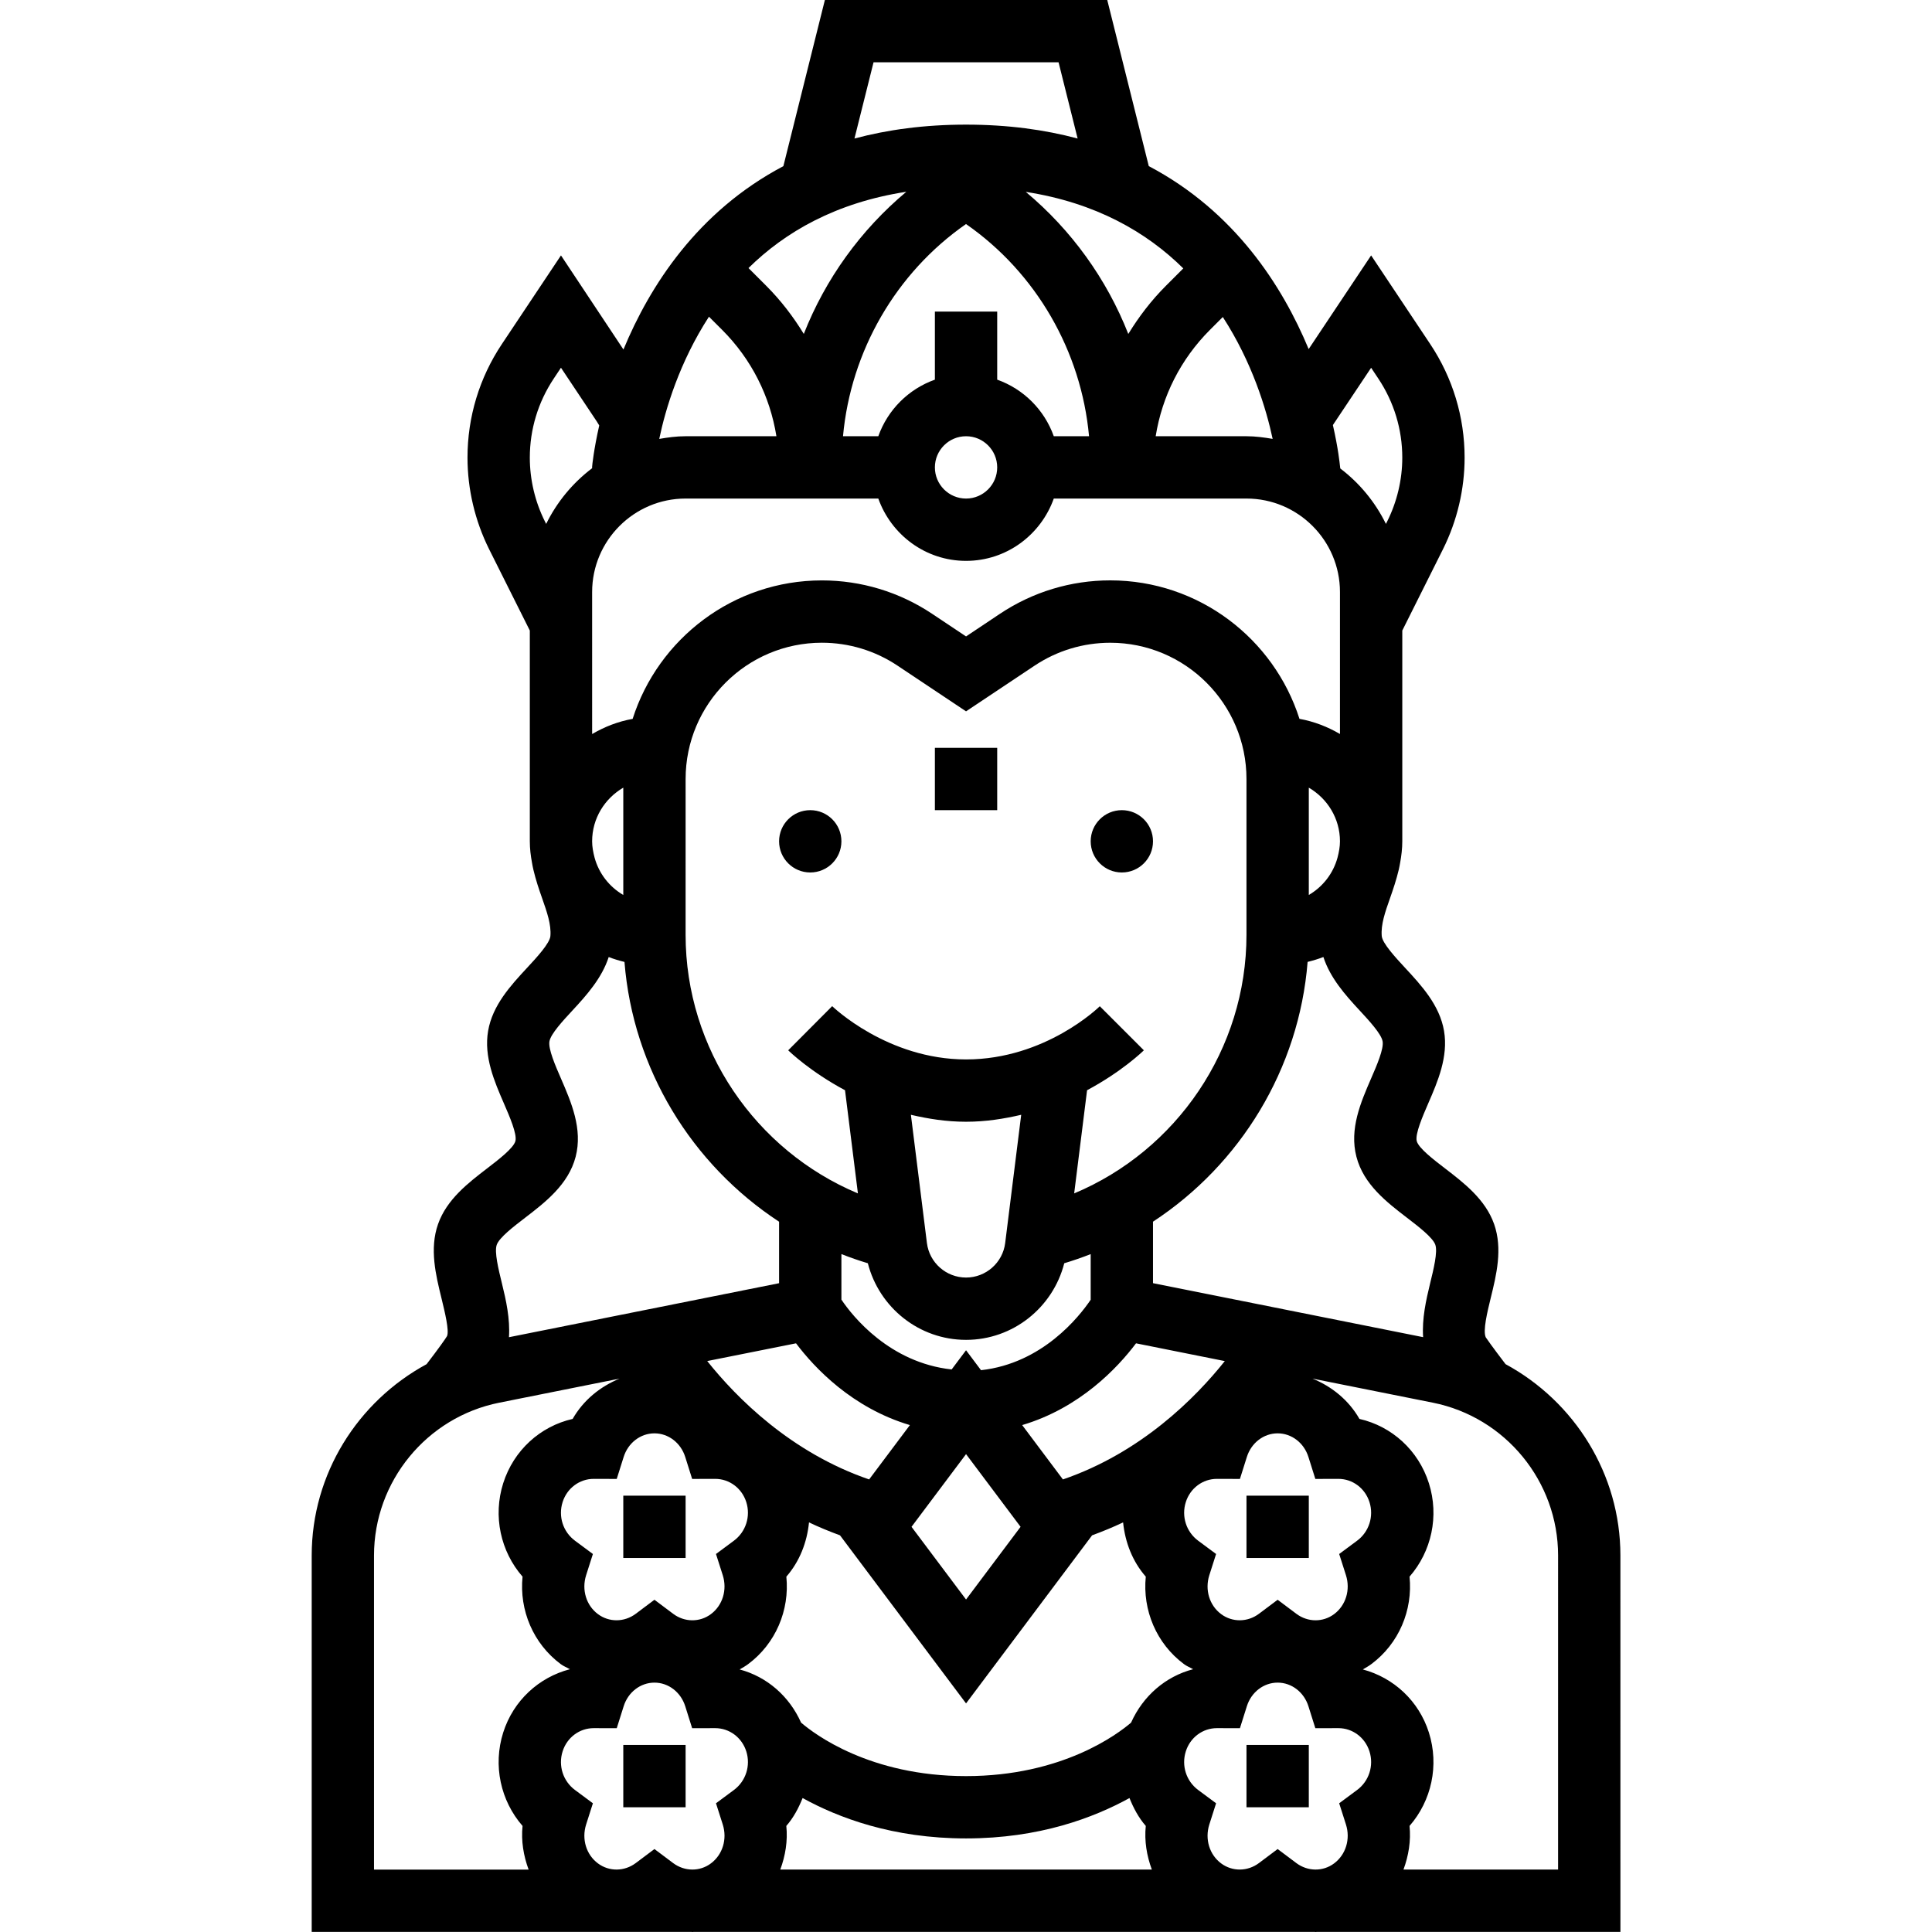 <svg height="496pt" viewBox="-80 0 496 496.024" width="496pt" xmlns="http://www.w3.org/2000/svg"><path d="m216.012 216c0 4.418-3.582 8-8 8s-8-3.582-8-8 3.582-8 8-8 8 3.582 8 8zm0 0"/><path d="m136.012 216c0 4.418-3.582 8-8 8s-8-3.582-8-8 3.582-8 8-8 8 3.582 8 8zm0 0"/><path d="m160.012 192h16v16h-16zm0 0"/><path d="m336.012 399.352c0-20.918-11.801-39.527-29.488-49.121-3.414-4.461-4.945-6.672-5.086-6.895-.77-1.703.414-6.527 1.27-10.047 1.465-5.938 3.113-12.664.883-19.008-2.234-6.344-7.746-10.57-12.594-14.297-2.871-2.199-6.809-5.215-7.273-7.023-.461-1.793 1.504-6.336 2.945-9.664 2.441-5.617 5.191-11.984 4.062-18.617-1.125-6.625-5.832-11.703-9.992-16.191-2.469-2.664-5.832-6.305-6-8.168-.246-2.977.859-6.129 2.145-9.777.785-2.238 1.609-4.664 2.227-7.27.145-.617.254-1.242.367-1.867.305-1.719.535-3.496.535-5.406v-54.113l10.457-20.902c3.625-7.258 5.543-15.383 5.543-23.496 0-10.398-3.047-20.48-8.824-29.145l-15.176-22.77-16.039 24.051c-6.754-16.242-18.992-35.352-41.047-46.977l-10.664-42.648h-72.496l-10.656 42.656c-22.066 11.633-34.305 30.77-41.059 47.078l-16.039-24.16-15.176 22.77c-5.777 8.656-8.824 18.734-8.824 29.145 0 8.113 1.922 16.238 5.543 23.504l10.457 20.895v54.113c0 1.91.23 3.688.543 5.406.113.633.219 1.258.371 1.875.613 2.605 1.43 5.031 2.223 7.27 1.281 3.656 2.391 6.809 2.145 9.785-.168 1.855-3.527 5.504-6 8.16-4.16 4.488-8.863 9.574-9.992 16.191-1.137 6.633 1.625 13 4.062 18.617 1.441 3.32 3.418 7.863 2.945 9.664s-4.402 4.816-7.273 7.016c-4.848 3.727-10.359 7.953-12.59 14.305-2.227 6.336-.578 13.062.879 19 .855 3.52 2.039 8.344 1.434 9.742-.336.594-2.098 3.098-5.25 7.207-17.695 9.586-29.496 28.195-29.496 49.113v96.648h97.512c.074 0 .152.023.223.023.098 0 .195-.023.297-.023h159.48c.074 0 .152.023.223.023.098 0 .195-.023.297-.023h77.969zm-61.047-131.977c.328 1.938-1.504 6.168-2.977 9.555-2.625 6.055-5.602 12.918-3.754 20.039 1.84 7.129 7.785 11.68 13.02 15.703 2.934 2.25 6.582 5.055 7.238 6.902.648 1.852-.449 6.312-1.328 9.898-1.062 4.367-2.121 9.121-1.801 13.832l-69.352-13.863v-15.785c22.398-14.672 37.496-39.152 39.695-66.695 1.387-.344 2.746-.746 4.051-1.258 1.742 5.375 5.629 9.762 9.254 13.664 2.504 2.703 5.625 6.082 5.953 8.008zm-194.953-37.598c-3.574-2.09-6.246-5.488-7.367-9.57-.375-1.438-.633-2.832-.633-4.207 0-5.895 3.242-11 8-13.777zm110.527-117.777c-2.414-6.777-7.75-12.113-14.527-14.527v-17.473h-16v17.473c-6.777 2.414-12.113 7.75-14.527 14.527h-9.062c1.988-21.816 13.559-41.945 31.582-54.48 18.031 12.535 29.594 32.664 31.586 54.48zm-14.527 8c0 4.406-3.582 8-8 8-4.414 0-8-3.594-8-8s3.586-8 8-8c4.418 0 8 3.594 8 8zm57.922-38.609c7.52 11.594 11.152 23.57 12.797 31.289-2.199-.375-4.422-.68-6.719-.68h-23.312c1.648-10.297 6.426-19.801 13.938-27.312zm-14.609-8.016c-3.762 3.762-6.945 7.938-9.656 12.367-5.543-14.094-14.582-26.672-26.32-36.477 17.992 2.789 31.039 10.352 40.441 19.645zm-92.969 12.359c-2.703-4.43-5.887-8.598-9.656-12.367l-4.543-4.543c9.406-9.273 22.473-16.809 40.527-19.586-11.734 9.809-20.785 22.402-26.328 36.496zm-20.969-1.047c7.512 7.512 12.289 17.016 13.938 27.312h-23.312c-2.32 0-4.559.305-6.77.688 1.602-7.68 5.211-19.727 12.762-31.375zm-33.375 67.312c0-13.23 10.77-24 24-24h49.473c3.312 9.289 12.113 16 22.527 16 10.418 0 19.215-6.711 22.527-16h49.473c13.23 0 24 10.77 24 24v36.449c-3.176-1.855-6.656-3.219-10.398-3.891-6.562-20.59-25.848-35.551-48.586-35.551-10.094 0-19.871 2.961-28.281 8.559l-8.734 5.832-8.734-5.824c-8.41-5.598-18.184-8.559-28.281-8.559-22.727 0-42.023 14.961-48.586 35.551-3.75.664-7.223 2.035-10.398 3.891zm191.367 68.207c-1.117 4.082-3.789 7.48-7.367 9.57v-27.547c4.762 2.777 8 7.883 8 13.777 0 1.367-.254 2.762-.633 4.199zm-167.367-20.207c0-19.289 15.695-34.984 34.984-34.984 6.93 0 13.641 2.031 19.406 5.871l17.609 11.746 17.609-11.738c5.766-3.84 12.48-5.871 19.406-5.871 19.289-.008 34.984 15.688 34.984 34.977v40c0 29.359-17.961 55.383-44.238 66.398l3.312-26.488c8.848-4.734 14.184-9.855 14.582-10.254l-11.312-11.312c-.145.137-13.887 13.656-34.344 13.656-20.207 0-34.223-13.543-34.367-13.68l-11.289 11.336c.402.398 5.738 5.52 14.586 10.254l3.312 26.488c-26.281-11.016-44.242-37.039-44.242-66.398zm118.145 204.793c-.863 8.621 2.742 17.199 9.801 22.453.742.555 1.574.859 2.359 1.312-7.082 1.84-12.871 6.867-15.938 13.715-3.406 2.918-17.648 13.727-42.367 13.727s-38.961-10.809-42.359-13.734c-3.039-6.801-8.762-11.777-15.77-13.648.738-.441 1.488-.848 2.184-1.371 7.066-5.254 10.672-13.832 9.809-22.453 3.418-3.922 5.305-8.816 5.816-13.93 2.535 1.207 5.207 2.305 7.961 3.32l32.359 43.152 32.359-43.152c2.754-1.016 5.426-2.113 7.961-3.32.52 5.105 2.398 10.008 5.824 13.93zm-46.145-31.457 14 18.664-14 18.664-14-18.664zm24.871 6.496-10.461-13.953c14.832-4.398 24.527-14.734 29.23-20.992l22.793 4.562c-7.512 9.43-21.465 23.504-41.562 30.383zm-10.711-93.617-4.113 32.922c-.629 5.047-4.949 8.863-10.047 8.863-5.098 0-9.414-3.816-10.047-8.863l-4.113-32.922c4.402 1.023 9.055 1.785 14.16 1.785s9.762-.762 14.16-1.785zm-39.375 38.113c2.918 11.398 13.184 19.672 25.215 19.672s22.297-8.273 25.215-19.672c2.305-.688 4.57-1.48 6.785-2.344v11.711c-2.926 4.336-12.391 16.352-28.16 18.09l-3.84-5.121-3.695 4.93c-15.906-1.73-25.41-13.602-28.305-17.93v-11.688c2.215.871 4.48 1.664 6.785 2.352zm-18.434 20.559c4.703 6.258 14.402 16.594 29.234 20.992l-10.465 13.953c-20.09-6.879-34.047-20.953-41.57-30.391zm-36.352 23.113c3.594 0 6.777 2.449 7.914 6.09l1.766 5.613 5.887-.016h.027c3.648 0 6.848 2.391 7.984 5.961 1.168 3.664-.121 7.656-3.18 9.918l-4.598 3.41 1.742 5.457c1.184 3.727-.031 7.734-3.039 9.973-2.855 2.145-6.777 2.121-9.703-.078l-4.801-3.602-4.801 3.602c-2.934 2.191-6.832 2.223-9.711.078-3-2.23-4.215-6.238-3.031-9.973l1.742-5.457-4.598-3.41c-3.066-2.27-4.344-6.254-3.176-9.918 1.133-3.57 4.336-5.961 7.984-5.961h.023l5.887.016 1.77-5.613c1.133-3.641 4.32-6.09 7.91-6.09zm-15.59 75.688h.023l5.887.016 1.77-5.613c1.133-3.641 4.32-6.09 7.91-6.09 3.594 0 6.777 2.449 7.914 6.09l1.766 5.613 5.887-.016h.027c3.648 0 6.848 2.391 7.984 5.961 1.168 3.664-.121 7.656-3.18 9.918l-4.598 3.41 1.742 5.457c1.184 3.727-.031 7.734-3.039 9.973-2.855 2.145-6.777 2.113-9.703-.078l-4.801-3.602-4.801 3.602c-2.934 2.191-6.832 2.223-9.711.078-3-2.23-4.215-6.238-3.031-9.973l1.742-5.457-4.598-3.41c-3.066-2.27-4.344-6.254-3.176-9.918 1.125-3.57 4.336-5.961 7.984-5.961zm49.445 25.105c1.855-2.121 3.152-4.586 4.184-7.16 9.145 5.039 23.113 10.367 41.961 10.367 18.848 0 32.816-5.328 41.961-10.367 1.031 2.566 2.328 5.031 4.184 7.16-.391 3.855.246 7.664 1.559 11.207h-95.398c1.312-3.543 1.945-7.352 1.551-11.207zm146.543-9.227-4.598 3.41 1.742 5.457c1.184 3.727-.031 7.734-3.039 9.973-2.855 2.145-6.77 2.113-9.703-.078l-4.801-3.602-4.801 3.602c-2.926 2.191-6.832 2.223-9.711.078-3-2.23-4.215-6.238-3.031-9.973l1.742-5.457-4.598-3.41c-3.066-2.27-4.344-6.254-3.176-9.918 1.133-3.57 4.336-5.961 7.984-5.961h.023l5.887.016 1.77-5.613c1.133-3.641 4.32-6.09 7.91-6.09 3.594 0 6.777 2.449 7.914 6.09l1.766 5.613 5.887-.016h.027c3.648 0 6.848 2.391 7.984 5.961 1.168 3.664-.113 7.656-3.18 9.918zm0-64-4.598 3.41 1.742 5.457c1.184 3.727-.031 7.734-3.039 9.973-2.855 2.145-6.77 2.121-9.703-.078l-4.801-3.602-4.801 3.602c-2.926 2.191-6.832 2.223-9.711.078-3-2.23-4.215-6.238-3.031-9.973l1.742-5.457-4.598-3.41c-3.066-2.27-4.344-6.254-3.176-9.918 1.133-3.57 4.336-5.961 7.984-5.961h.023l5.887.016 1.77-5.613c1.133-3.641 4.32-6.09 7.91-6.09 3.594 0 6.777 2.449 7.914 6.09l1.766 5.613 5.887-.016h.027c3.648 0 6.848 2.391 7.984 5.961 1.168 3.664-.113 7.656-3.18 9.918zm3.602-301.141 1.863 2.797c4.008 6.016 6.137 13.023 6.137 20.266 0 5.648-1.336 11.297-3.855 16.344l-.344.68c-2.762-5.625-6.777-10.48-11.719-14.238l-.113-.945c-.016-.184-.402-4.129-1.785-10.199zm-127.75-78.426h47.504l4.895 19.566c-8.465-2.262-17.953-3.566-28.648-3.566-10.695 0-20.184 1.305-28.648 3.566zm-82.113 81.215 1.863-2.801 9.184 13.777.641 1.039c-1.406 6.203-1.809 10.273-1.824 10.555l-.008.43c-4.977 3.77-9.016 8.641-11.793 14.297l-.344-.68c-2.52-5.047-3.855-10.703-3.855-16.344 0-7.242 2.129-14.25 6.137-20.273zm-14.625 222.379c.656-1.859 4.305-4.664 7.242-6.914 5.23-4.016 11.168-8.574 13.016-15.695 1.848-7.129-1.129-13.992-3.754-20.047-1.48-3.395-3.305-7.617-2.977-9.562.328-1.926 3.457-5.297 5.961-8 3.625-3.902 7.512-8.285 9.258-13.664 1.301.52 2.664.914 4.047 1.258 2.191 27.551 17.297 52.023 39.695 66.695v15.785l-69.352 13.871c.312-4.711-.734-9.473-1.809-13.832-.879-3.602-1.977-8.055-1.328-9.895zm-31.512 79.758c0-19 13.52-35.504 32.16-39.223l30.914-6.184c-5 2.031-9.32 5.535-12.074 10.352-8.305 1.887-15.145 8.047-17.832 16.52-2.672 8.441-.672 17.512 4.969 23.977-.863 8.621 2.742 17.199 9.801 22.453.742.555 1.574.859 2.359 1.312-7.969 2.074-14.52 8.043-17.129 16.258-2.672 8.441-.672 17.512 4.969 23.977-.391 3.855.246 7.664 1.559 11.207h-39.695zm304 80.648h-39.695c1.312-3.543 1.945-7.352 1.559-11.207 5.641-6.465 7.641-15.535 4.969-23.977-2.59-8.16-9.062-14.082-16.961-16.199.738-.441 1.488-.848 2.184-1.371 7.066-5.254 10.672-13.832 9.809-22.453 5.641-6.465 7.641-15.535 4.969-23.977-2.688-8.473-9.52-14.633-17.832-16.52-2.75-4.816-7.07-8.32-12.07-10.352l30.91 6.184c18.641 3.719 32.16 20.223 32.16 39.223zm0 0"/><path d="m240.012 384h16v16h-16zm0 0"/><path d="m240.012 448h16v16h-16zm0 0"/><path d="m80.012 384h16v16h-16zm0 0"/><path d="m80.012 448h16v16h-16zm0 0"/></svg>